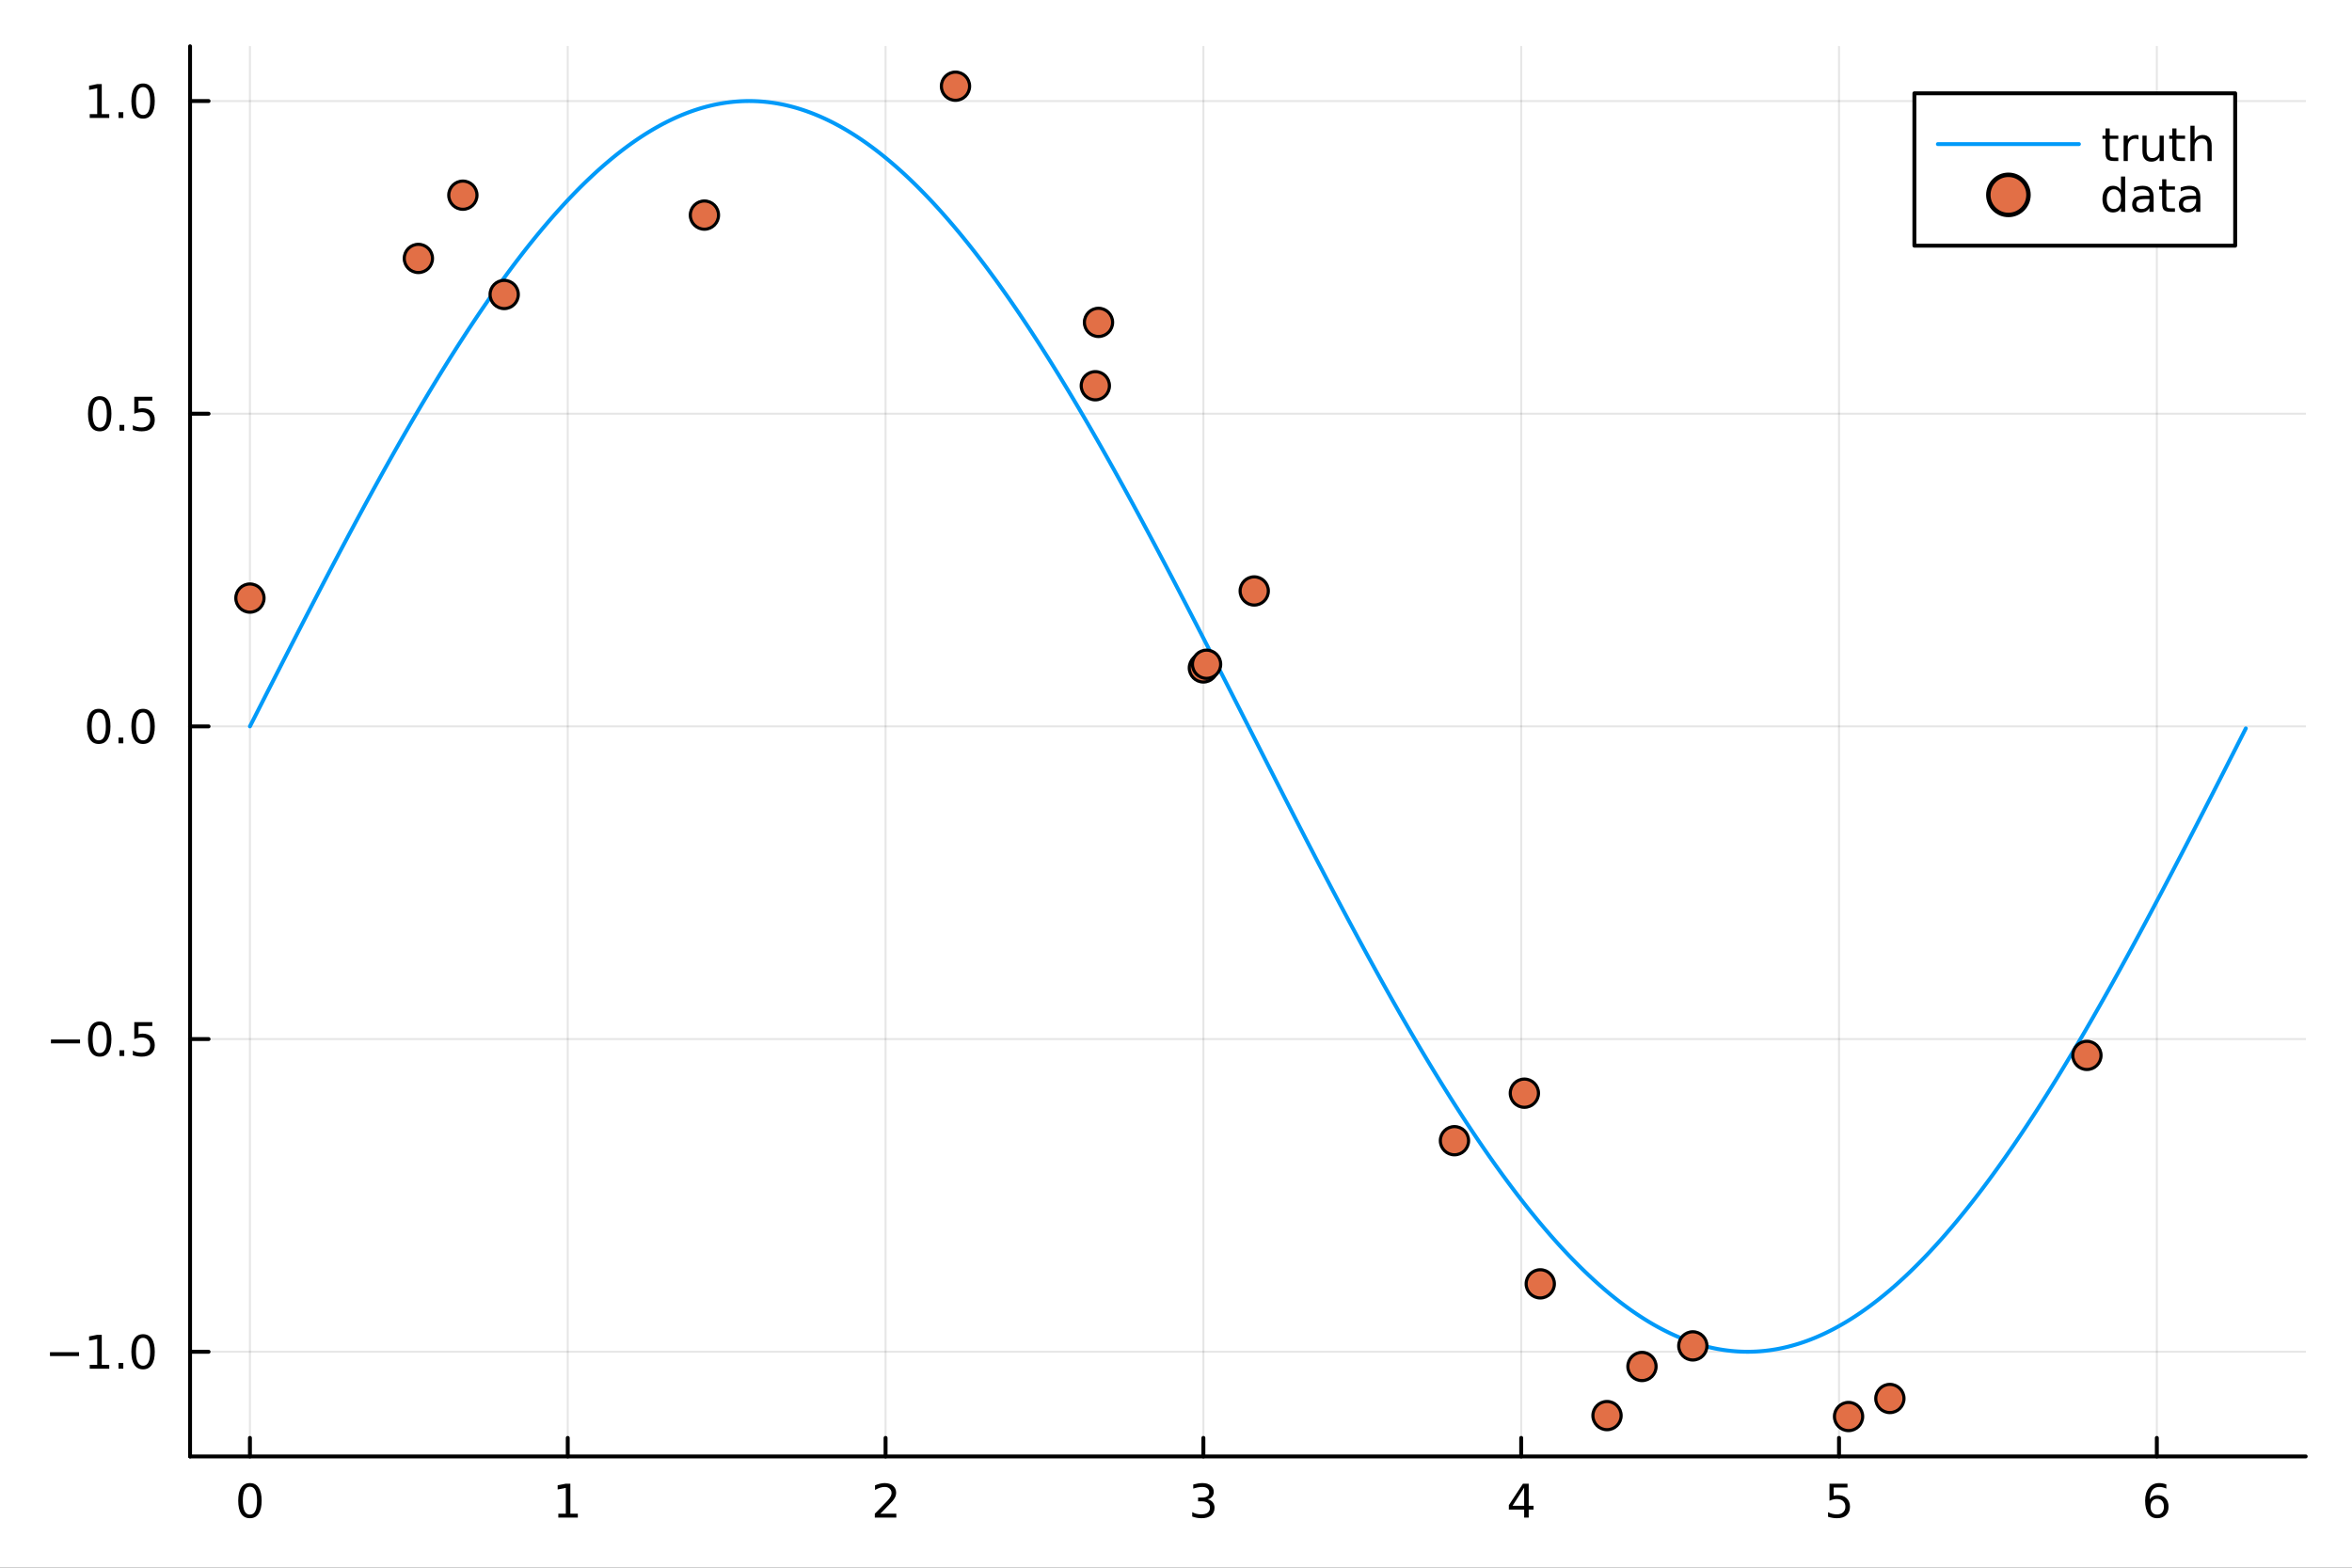 <?xml version="1.0" encoding="utf-8"?>
<svg xmlns="http://www.w3.org/2000/svg" xmlns:xlink="http://www.w3.org/1999/xlink" width="600" height="400" viewBox="0 0 2400 1600">
<rect x="0" y="0" width="2400" height="1600" fill="#333333" stroke="none"/>
<defs>
  <clipPath id="clip190">
    <rect x="0" y="0" width="2400" height="1600"/>
  </clipPath>
</defs>
<path clip-path="url(#clip190)" d="M0 1600 L2400 1600 L2400 0 L0 0  Z" fill="#ffffff" fill-rule="evenodd" fill-opacity="1"/>
<defs>
  <clipPath id="clip191">
    <rect x="480" y="0" width="1681" height="1600"/>
  </clipPath>
</defs>
<path clip-path="url(#clip190)" d="M193.936 1486.45 L2352.76 1486.45 L2352.76 47.244 L193.936 47.244  Z" fill="#ffffff" fill-rule="evenodd" fill-opacity="1"/>
<defs>
  <clipPath id="clip192">
    <rect x="193" y="47" width="2160" height="1440"/>
  </clipPath>
</defs>
<polyline clip-path="url(#clip192)" style="stroke:#000000; stroke-linecap:round; stroke-linejoin:round; stroke-width:2; stroke-opacity:0.1; fill:none" points="255.035,1486.45 255.035,47.244 "/>
<polyline clip-path="url(#clip192)" style="stroke:#000000; stroke-linecap:round; stroke-linejoin:round; stroke-width:2; stroke-opacity:0.1; fill:none" points="579.338,1486.45 579.338,47.244 "/>
<polyline clip-path="url(#clip192)" style="stroke:#000000; stroke-linecap:round; stroke-linejoin:round; stroke-width:2; stroke-opacity:0.1; fill:none" points="903.641,1486.45 903.641,47.244 "/>
<polyline clip-path="url(#clip192)" style="stroke:#000000; stroke-linecap:round; stroke-linejoin:round; stroke-width:2; stroke-opacity:0.1; fill:none" points="1227.94,1486.45 1227.94,47.244 "/>
<polyline clip-path="url(#clip192)" style="stroke:#000000; stroke-linecap:round; stroke-linejoin:round; stroke-width:2; stroke-opacity:0.1; fill:none" points="1552.25,1486.45 1552.25,47.244 "/>
<polyline clip-path="url(#clip192)" style="stroke:#000000; stroke-linecap:round; stroke-linejoin:round; stroke-width:2; stroke-opacity:0.1; fill:none" points="1876.55,1486.45 1876.55,47.244 "/>
<polyline clip-path="url(#clip192)" style="stroke:#000000; stroke-linecap:round; stroke-linejoin:round; stroke-width:2; stroke-opacity:0.1; fill:none" points="2200.85,1486.45 2200.85,47.244 "/>
<polyline clip-path="url(#clip192)" style="stroke:#000000; stroke-linecap:round; stroke-linejoin:round; stroke-width:2; stroke-opacity:0.1; fill:none" points="193.936,1379.62 2352.76,1379.62 "/>
<polyline clip-path="url(#clip192)" style="stroke:#000000; stroke-linecap:round; stroke-linejoin:round; stroke-width:2; stroke-opacity:0.1; fill:none" points="193.936,1060.49 2352.76,1060.49 "/>
<polyline clip-path="url(#clip192)" style="stroke:#000000; stroke-linecap:round; stroke-linejoin:round; stroke-width:2; stroke-opacity:0.1; fill:none" points="193.936,741.364 2352.76,741.364 "/>
<polyline clip-path="url(#clip192)" style="stroke:#000000; stroke-linecap:round; stroke-linejoin:round; stroke-width:2; stroke-opacity:0.1; fill:none" points="193.936,422.238 2352.76,422.238 "/>
<polyline clip-path="url(#clip192)" style="stroke:#000000; stroke-linecap:round; stroke-linejoin:round; stroke-width:2; stroke-opacity:0.1; fill:none" points="193.936,103.112 2352.76,103.112 "/>
<polyline clip-path="url(#clip190)" style="stroke:#000000; stroke-linecap:round; stroke-linejoin:round; stroke-width:4; stroke-opacity:1; fill:none" points="193.936,1486.45 2352.76,1486.45 "/>
<polyline clip-path="url(#clip190)" style="stroke:#000000; stroke-linecap:round; stroke-linejoin:round; stroke-width:4; stroke-opacity:1; fill:none" points="255.035,1486.45 255.035,1467.55 "/>
<polyline clip-path="url(#clip190)" style="stroke:#000000; stroke-linecap:round; stroke-linejoin:round; stroke-width:4; stroke-opacity:1; fill:none" points="579.338,1486.45 579.338,1467.55 "/>
<polyline clip-path="url(#clip190)" style="stroke:#000000; stroke-linecap:round; stroke-linejoin:round; stroke-width:4; stroke-opacity:1; fill:none" points="903.641,1486.45 903.641,1467.55 "/>
<polyline clip-path="url(#clip190)" style="stroke:#000000; stroke-linecap:round; stroke-linejoin:round; stroke-width:4; stroke-opacity:1; fill:none" points="1227.94,1486.45 1227.94,1467.55 "/>
<polyline clip-path="url(#clip190)" style="stroke:#000000; stroke-linecap:round; stroke-linejoin:round; stroke-width:4; stroke-opacity:1; fill:none" points="1552.25,1486.45 1552.25,1467.55 "/>
<polyline clip-path="url(#clip190)" style="stroke:#000000; stroke-linecap:round; stroke-linejoin:round; stroke-width:4; stroke-opacity:1; fill:none" points="1876.55,1486.45 1876.55,1467.55 "/>
<polyline clip-path="url(#clip190)" style="stroke:#000000; stroke-linecap:round; stroke-linejoin:round; stroke-width:4; stroke-opacity:1; fill:none" points="2200.85,1486.45 2200.85,1467.55 "/>
<path clip-path="url(#clip190)" d="M255.035 1517.37 Q251.424 1517.37 249.595 1520.93 Q247.789 1524.47 247.789 1531.6 Q247.789 1538.71 249.595 1542.27 Q251.424 1545.82 255.035 1545.82 Q258.669 1545.82 260.474 1542.27 Q262.303 1538.71 262.303 1531.6 Q262.303 1524.47 260.474 1520.93 Q258.669 1517.37 255.035 1517.37 M255.035 1513.66 Q260.845 1513.66 263.9 1518.27 Q266.979 1522.85 266.979 1531.6 Q266.979 1540.33 263.9 1544.94 Q260.845 1549.52 255.035 1549.52 Q249.225 1549.52 246.146 1544.94 Q243.09 1540.33 243.09 1531.6 Q243.09 1522.85 246.146 1518.27 Q249.225 1513.66 255.035 1513.66 Z" fill="#000000" fill-rule="nonzero" fill-opacity="1" /><path clip-path="url(#clip190)" d="M569.72 1544.91 L577.358 1544.91 L577.358 1518.55 L569.048 1520.21 L569.048 1515.95 L577.312 1514.29 L581.988 1514.29 L581.988 1544.91 L589.627 1544.91 L589.627 1548.85 L569.72 1548.85 L569.72 1544.91 Z" fill="#000000" fill-rule="nonzero" fill-opacity="1" /><path clip-path="url(#clip190)" d="M898.293 1544.91 L914.613 1544.91 L914.613 1548.85 L892.668 1548.85 L892.668 1544.91 Q895.33 1542.16 899.914 1537.53 Q904.52 1532.88 905.701 1531.53 Q907.946 1529.01 908.826 1527.27 Q909.729 1525.51 909.729 1523.82 Q909.729 1521.07 907.784 1519.33 Q905.863 1517.6 902.761 1517.6 Q900.562 1517.6 898.108 1518.36 Q895.678 1519.13 892.9 1520.68 L892.9 1515.95 Q895.724 1514.82 898.178 1514.24 Q900.631 1513.66 902.668 1513.66 Q908.039 1513.66 911.233 1516.35 Q914.428 1519.03 914.428 1523.52 Q914.428 1525.65 913.617 1527.57 Q912.83 1529.47 910.724 1532.07 Q910.145 1532.74 907.043 1535.95 Q903.942 1539.15 898.293 1544.91 Z" fill="#000000" fill-rule="nonzero" fill-opacity="1" /><path clip-path="url(#clip190)" d="M1232.19 1530.21 Q1235.55 1530.93 1237.42 1533.2 Q1239.32 1535.47 1239.32 1538.8 Q1239.32 1543.92 1235.8 1546.72 Q1232.28 1549.52 1225.8 1549.52 Q1223.63 1549.52 1221.31 1549.08 Q1219.02 1548.66 1216.57 1547.81 L1216.57 1543.29 Q1218.51 1544.43 1220.83 1545.01 Q1223.14 1545.58 1225.66 1545.58 Q1230.06 1545.58 1232.35 1543.85 Q1234.67 1542.11 1234.67 1538.8 Q1234.67 1535.75 1232.52 1534.03 Q1230.39 1532.3 1226.57 1532.3 L1222.54 1532.3 L1222.54 1528.45 L1226.75 1528.45 Q1230.2 1528.45 1232.03 1527.09 Q1233.86 1525.7 1233.86 1523.11 Q1233.86 1520.45 1231.96 1519.03 Q1230.08 1517.6 1226.57 1517.6 Q1224.64 1517.6 1222.45 1518.01 Q1220.25 1518.43 1217.61 1519.31 L1217.61 1515.14 Q1220.27 1514.4 1222.58 1514.03 Q1224.92 1513.66 1226.98 1513.66 Q1232.31 1513.66 1235.41 1516.09 Q1238.51 1518.5 1238.51 1522.62 Q1238.51 1525.49 1236.87 1527.48 Q1235.22 1529.45 1232.19 1530.21 Z" fill="#000000" fill-rule="nonzero" fill-opacity="1" /><path clip-path="url(#clip190)" d="M1555.26 1518.36 L1543.45 1536.81 L1555.26 1536.81 L1555.26 1518.36 M1554.03 1514.29 L1559.91 1514.29 L1559.91 1536.81 L1564.84 1536.81 L1564.84 1540.7 L1559.91 1540.7 L1559.91 1548.85 L1555.26 1548.85 L1555.26 1540.7 L1539.65 1540.7 L1539.65 1536.19 L1554.03 1514.29 Z" fill="#000000" fill-rule="nonzero" fill-opacity="1" /><path clip-path="url(#clip190)" d="M1866.83 1514.29 L1885.18 1514.29 L1885.18 1518.22 L1871.11 1518.22 L1871.11 1526.7 Q1872.13 1526.35 1873.15 1526.19 Q1874.17 1526 1875.18 1526 Q1880.97 1526 1884.35 1529.17 Q1887.73 1532.34 1887.73 1537.76 Q1887.73 1543.34 1884.26 1546.44 Q1880.79 1549.52 1874.47 1549.52 Q1872.29 1549.52 1870.02 1549.15 Q1867.78 1548.78 1865.37 1548.04 L1865.37 1543.34 Q1867.45 1544.47 1869.67 1545.03 Q1871.9 1545.58 1874.37 1545.58 Q1878.38 1545.58 1880.72 1543.48 Q1883.05 1541.37 1883.05 1537.76 Q1883.05 1534.15 1880.72 1532.04 Q1878.38 1529.94 1874.37 1529.94 Q1872.5 1529.94 1870.62 1530.35 Q1868.77 1530.77 1866.83 1531.65 L1866.83 1514.29 Z" fill="#000000" fill-rule="nonzero" fill-opacity="1" /><path clip-path="url(#clip190)" d="M2201.26 1529.7 Q2198.11 1529.7 2196.26 1531.86 Q2194.43 1534.01 2194.43 1537.76 Q2194.43 1541.49 2196.26 1543.66 Q2198.11 1545.82 2201.26 1545.82 Q2204.41 1545.82 2206.23 1543.66 Q2208.09 1541.49 2208.09 1537.76 Q2208.09 1534.01 2206.23 1531.86 Q2204.41 1529.7 2201.26 1529.7 M2210.54 1515.05 L2210.54 1519.31 Q2208.78 1518.48 2206.98 1518.04 Q2205.19 1517.6 2203.43 1517.6 Q2198.8 1517.6 2196.35 1520.72 Q2193.92 1523.85 2193.57 1530.17 Q2194.94 1528.15 2197 1527.09 Q2199.06 1526 2201.54 1526 Q2206.74 1526 2209.75 1529.17 Q2212.79 1532.32 2212.79 1537.76 Q2212.79 1543.08 2209.64 1546.3 Q2206.49 1549.52 2201.26 1549.52 Q2195.26 1549.52 2192.09 1544.94 Q2188.92 1540.33 2188.92 1531.6 Q2188.92 1523.41 2192.81 1518.55 Q2196.7 1513.66 2203.25 1513.66 Q2205.01 1513.66 2206.79 1514.01 Q2208.6 1514.36 2210.54 1515.05 Z" fill="#000000" fill-rule="nonzero" fill-opacity="1" /><polyline clip-path="url(#clip190)" style="stroke:#000000; stroke-linecap:round; stroke-linejoin:round; stroke-width:4; stroke-opacity:1; fill:none" points="193.936,1486.45 193.936,47.244 "/>
<polyline clip-path="url(#clip190)" style="stroke:#000000; stroke-linecap:round; stroke-linejoin:round; stroke-width:4; stroke-opacity:1; fill:none" points="193.936,1379.62 212.834,1379.62 "/>
<polyline clip-path="url(#clip190)" style="stroke:#000000; stroke-linecap:round; stroke-linejoin:round; stroke-width:4; stroke-opacity:1; fill:none" points="193.936,1060.49 212.834,1060.49 "/>
<polyline clip-path="url(#clip190)" style="stroke:#000000; stroke-linecap:round; stroke-linejoin:round; stroke-width:4; stroke-opacity:1; fill:none" points="193.936,741.364 212.834,741.364 "/>
<polyline clip-path="url(#clip190)" style="stroke:#000000; stroke-linecap:round; stroke-linejoin:round; stroke-width:4; stroke-opacity:1; fill:none" points="193.936,422.238 212.834,422.238 "/>
<polyline clip-path="url(#clip190)" style="stroke:#000000; stroke-linecap:round; stroke-linejoin:round; stroke-width:4; stroke-opacity:1; fill:none" points="193.936,103.112 212.834,103.112 "/>
<path clip-path="url(#clip190)" d="M50.992 1380.07 L80.668 1380.07 L80.668 1384 L50.992 1384 L50.992 1380.07 Z" fill="#000000" fill-rule="nonzero" fill-opacity="1" /><path clip-path="url(#clip190)" d="M91.571 1392.96 L99.21 1392.96 L99.21 1366.59 L90.899 1368.26 L90.899 1364 L99.163 1362.34 L103.839 1362.34 L103.839 1392.96 L111.478 1392.96 L111.478 1396.9 L91.571 1396.9 L91.571 1392.96 Z" fill="#000000" fill-rule="nonzero" fill-opacity="1" /><path clip-path="url(#clip190)" d="M120.922 1391.02 L125.807 1391.02 L125.807 1396.9 L120.922 1396.9 L120.922 1391.02 Z" fill="#000000" fill-rule="nonzero" fill-opacity="1" /><path clip-path="url(#clip190)" d="M145.992 1365.41 Q142.381 1365.41 140.552 1368.98 Q138.746 1372.52 138.746 1379.65 Q138.746 1386.76 140.552 1390.32 Q142.381 1393.86 145.992 1393.86 Q149.626 1393.86 151.431 1390.32 Q153.26 1386.76 153.26 1379.65 Q153.26 1372.52 151.431 1368.98 Q149.626 1365.41 145.992 1365.41 M145.992 1361.71 Q151.802 1361.71 154.857 1366.32 Q157.936 1370.9 157.936 1379.65 Q157.936 1388.38 154.857 1392.98 Q151.802 1397.57 145.992 1397.57 Q140.181 1397.57 137.103 1392.98 Q134.047 1388.38 134.047 1379.65 Q134.047 1370.9 137.103 1366.32 Q140.181 1361.71 145.992 1361.71 Z" fill="#000000" fill-rule="nonzero" fill-opacity="1" /><path clip-path="url(#clip190)" d="M51.987 1060.94 L81.663 1060.94 L81.663 1064.88 L51.987 1064.88 L51.987 1060.94 Z" fill="#000000" fill-rule="nonzero" fill-opacity="1" /><path clip-path="url(#clip190)" d="M101.756 1046.29 Q98.145 1046.29 96.316 1049.85 Q94.51 1053.39 94.51 1060.52 Q94.51 1067.63 96.316 1071.2 Q98.145 1074.74 101.756 1074.74 Q105.39 1074.74 107.196 1071.2 Q109.024 1067.63 109.024 1060.52 Q109.024 1053.39 107.196 1049.85 Q105.39 1046.29 101.756 1046.29 M101.756 1042.58 Q107.566 1042.58 110.621 1047.19 Q113.7 1051.77 113.7 1060.52 Q113.7 1069.25 110.621 1073.86 Q107.566 1078.44 101.756 1078.44 Q95.946 1078.44 92.867 1073.86 Q89.811 1069.25 89.811 1060.52 Q89.811 1051.77 92.867 1047.19 Q95.946 1042.58 101.756 1042.58 Z" fill="#000000" fill-rule="nonzero" fill-opacity="1" /><path clip-path="url(#clip190)" d="M121.918 1071.89 L126.802 1071.89 L126.802 1077.77 L121.918 1077.77 L121.918 1071.89 Z" fill="#000000" fill-rule="nonzero" fill-opacity="1" /><path clip-path="url(#clip190)" d="M137.033 1043.21 L155.39 1043.21 L155.39 1047.14 L141.316 1047.14 L141.316 1055.62 Q142.334 1055.27 143.353 1055.11 Q144.371 1054.92 145.39 1054.92 Q151.177 1054.92 154.556 1058.09 Q157.936 1061.26 157.936 1066.68 Q157.936 1072.26 154.464 1075.36 Q150.992 1078.44 144.672 1078.44 Q142.496 1078.44 140.228 1078.07 Q137.982 1077.7 135.575 1076.96 L135.575 1072.26 Q137.658 1073.39 139.881 1073.95 Q142.103 1074.51 144.58 1074.51 Q148.584 1074.51 150.922 1072.4 Q153.26 1070.29 153.26 1066.68 Q153.26 1063.07 150.922 1060.96 Q148.584 1058.86 144.58 1058.86 Q142.705 1058.86 140.83 1059.27 Q138.978 1059.69 137.033 1060.57 L137.033 1043.21 Z" fill="#000000" fill-rule="nonzero" fill-opacity="1" /><path clip-path="url(#clip190)" d="M100.76 727.162 Q97.149 727.162 95.321 730.727 Q93.515 734.269 93.515 741.398 Q93.515 748.505 95.321 752.07 Q97.149 755.611 100.76 755.611 Q104.395 755.611 106.2 752.07 Q108.029 748.505 108.029 741.398 Q108.029 734.269 106.2 730.727 Q104.395 727.162 100.76 727.162 M100.76 723.459 Q106.571 723.459 109.626 728.065 Q112.705 732.648 112.705 741.398 Q112.705 750.125 109.626 754.732 Q106.571 759.315 100.76 759.315 Q94.95 759.315 91.871 754.732 Q88.816 750.125 88.816 741.398 Q88.816 732.648 91.871 728.065 Q94.95 723.459 100.76 723.459 Z" fill="#000000" fill-rule="nonzero" fill-opacity="1" /><path clip-path="url(#clip190)" d="M120.922 752.764 L125.807 752.764 L125.807 758.644 L120.922 758.644 L120.922 752.764 Z" fill="#000000" fill-rule="nonzero" fill-opacity="1" /><path clip-path="url(#clip190)" d="M145.992 727.162 Q142.381 727.162 140.552 730.727 Q138.746 734.269 138.746 741.398 Q138.746 748.505 140.552 752.07 Q142.381 755.611 145.992 755.611 Q149.626 755.611 151.431 752.07 Q153.26 748.505 153.26 741.398 Q153.26 734.269 151.431 730.727 Q149.626 727.162 145.992 727.162 M145.992 723.459 Q151.802 723.459 154.857 728.065 Q157.936 732.648 157.936 741.398 Q157.936 750.125 154.857 754.732 Q151.802 759.315 145.992 759.315 Q140.181 759.315 137.103 754.732 Q134.047 750.125 134.047 741.398 Q134.047 732.648 137.103 728.065 Q140.181 723.459 145.992 723.459 Z" fill="#000000" fill-rule="nonzero" fill-opacity="1" /><path clip-path="url(#clip190)" d="M101.756 408.036 Q98.145 408.036 96.316 411.601 Q94.51 415.143 94.51 422.272 Q94.51 429.379 96.316 432.944 Q98.145 436.485 101.756 436.485 Q105.39 436.485 107.196 432.944 Q109.024 429.379 109.024 422.272 Q109.024 415.143 107.196 411.601 Q105.39 408.036 101.756 408.036 M101.756 404.333 Q107.566 404.333 110.621 408.939 Q113.7 413.523 113.7 422.272 Q113.7 430.999 110.621 435.606 Q107.566 440.189 101.756 440.189 Q95.946 440.189 92.867 435.606 Q89.811 430.999 89.811 422.272 Q89.811 413.523 92.867 408.939 Q95.946 404.333 101.756 404.333 Z" fill="#000000" fill-rule="nonzero" fill-opacity="1" /><path clip-path="url(#clip190)" d="M121.918 433.638 L126.802 433.638 L126.802 439.518 L121.918 439.518 L121.918 433.638 Z" fill="#000000" fill-rule="nonzero" fill-opacity="1" /><path clip-path="url(#clip190)" d="M137.033 404.958 L155.39 404.958 L155.39 408.893 L141.316 408.893 L141.316 417.365 Q142.334 417.018 143.353 416.856 Q144.371 416.671 145.39 416.671 Q151.177 416.671 154.556 419.842 Q157.936 423.013 157.936 428.43 Q157.936 434.009 154.464 437.11 Q150.992 440.189 144.672 440.189 Q142.496 440.189 140.228 439.819 Q137.982 439.448 135.575 438.708 L135.575 434.009 Q137.658 435.143 139.881 435.698 Q142.103 436.254 144.58 436.254 Q148.584 436.254 150.922 434.147 Q153.26 432.041 153.26 428.43 Q153.26 424.819 150.922 422.712 Q148.584 420.606 144.58 420.606 Q142.705 420.606 140.83 421.022 Q138.978 421.439 137.033 422.319 L137.033 404.958 Z" fill="#000000" fill-rule="nonzero" fill-opacity="1" /><path clip-path="url(#clip190)" d="M91.571 116.457 L99.21 116.457 L99.21 90.091 L90.899 91.758 L90.899 87.499 L99.163 85.832 L103.839 85.832 L103.839 116.457 L111.478 116.457 L111.478 120.392 L91.571 120.392 L91.571 116.457 Z" fill="#000000" fill-rule="nonzero" fill-opacity="1" /><path clip-path="url(#clip190)" d="M120.922 114.512 L125.807 114.512 L125.807 120.392 L120.922 120.392 L120.922 114.512 Z" fill="#000000" fill-rule="nonzero" fill-opacity="1" /><path clip-path="url(#clip190)" d="M145.992 88.911 Q142.381 88.911 140.552 92.475 Q138.746 96.017 138.746 103.147 Q138.746 110.253 140.552 113.818 Q142.381 117.36 145.992 117.36 Q149.626 117.36 151.431 113.818 Q153.26 110.253 153.26 103.147 Q153.26 96.017 151.431 92.475 Q149.626 88.911 145.992 88.911 M145.992 85.207 Q151.802 85.207 154.857 89.813 Q157.936 94.397 157.936 103.147 Q157.936 111.873 154.857 116.48 Q151.802 121.063 145.992 121.063 Q140.181 121.063 137.103 116.48 Q134.047 111.873 134.047 103.147 Q134.047 94.397 137.103 89.813 Q140.181 85.207 145.992 85.207 Z" fill="#000000" fill-rule="nonzero" fill-opacity="1" /><polyline clip-path="url(#clip192)" style="stroke:#009af9; stroke-linecap:round; stroke-linejoin:round; stroke-width:4; stroke-opacity:1; fill:none" points="255.035,741.364 258.278,734.981 261.521,728.599 264.764,722.219 268.007,715.84 271.25,709.464 274.493,703.091 277.736,696.722 280.979,690.358 284.222,683.998 287.465,677.645 290.708,671.297 293.951,664.957 297.194,658.624 300.437,652.3 303.68,645.984 306.923,639.678 310.166,633.383 313.409,627.098 316.652,620.824 319.895,614.563 323.138,608.314 326.381,602.078 329.624,595.857 332.867,589.649 336.11,583.458 339.353,577.281 342.596,571.122 345.84,564.979 349.083,558.854 352.326,552.747 355.569,546.659 358.812,540.591 362.055,534.543 365.298,528.515 368.541,522.508 371.784,516.524 375.027,510.562 378.27,504.623 381.513,498.708 384.756,492.817 387.999,486.951 391.242,481.11 394.485,475.295 397.728,469.507 400.971,463.746 404.214,458.013 407.457,452.308 410.7,446.632 413.943,440.986 417.186,435.369 420.429,429.784 423.672,424.229 426.915,418.706 430.158,413.215 433.401,407.758 436.644,402.333 439.887,396.943 443.13,391.586 446.373,386.265 449.616,380.98 452.859,375.73 456.103,370.517 459.346,365.341 462.589,360.203 465.832,355.102 469.075,350.041 472.318,345.018 475.561,340.035 478.804,335.093 482.047,330.191 485.29,325.33 488.533,320.51 491.776,315.733 495.019,310.998 498.262,306.307 501.505,301.658 504.748,297.054 507.991,292.494 511.234,287.979 514.477,283.51 517.72,279.086 520.963,274.709 524.206,270.378 527.449,266.094 530.692,261.858 533.935,257.669 537.178,253.529 540.421,249.438 543.664,245.396 546.907,241.404 550.15,237.462 553.393,233.57 556.636,229.728 559.879,225.938 563.122,222.2 566.366,218.513 569.609,214.879 572.852,211.297 576.095,207.769 579.338,204.293 582.581,200.872 585.824,197.504 589.067,194.191 592.31,190.933 595.553,187.729 598.796,184.581 602.039,181.489 605.282,178.453 608.525,175.473 611.768,172.549 615.011,169.682 618.254,166.873 621.497,164.121 624.74,161.427 627.983,158.791 631.226,156.213 634.469,153.693 637.712,151.232 640.955,148.831 644.198,146.488 647.441,144.205 650.684,141.982 653.927,139.819 657.17,137.715 660.413,135.673 663.656,133.69 666.899,131.769 670.142,129.908 673.385,128.109 676.629,126.371 679.872,124.694 683.115,123.08 686.358,121.527 689.601,120.036 692.844,118.607 696.087,117.24 699.33,115.936 702.573,114.694 705.816,113.515 709.059,112.399 712.302,111.345 715.545,110.355 718.788,109.428 722.031,108.564 725.274,107.763 728.517,107.025 731.76,106.352 735.003,105.741 738.246,105.194 741.489,104.711 744.732,104.291 747.975,103.935 751.218,103.643 754.461,103.415 757.704,103.25 760.947,103.149 764.19,103.112 767.433,103.139 770.676,103.23 773.919,103.384 777.162,103.602 780.405,103.884 783.648,104.23 786.892,104.64 790.135,105.113 793.378,105.65 796.621,106.25 799.864,106.914 803.107,107.641 806.35,108.432 809.593,109.286 812.836,110.203 816.079,111.183 819.322,112.227 822.565,113.333 825.808,114.502 829.051,115.734 832.294,117.028 835.537,118.385 838.78,119.804 842.023,121.285 845.266,122.828 848.509,124.433 851.752,126.1 854.995,127.828 858.238,129.618 861.481,131.469 864.724,133.38 867.967,135.353 871.21,137.386 874.453,139.48 877.696,141.633 880.939,143.847 884.182,146.121 887.425,148.454 890.668,150.846 893.911,153.297 897.155,155.807 900.398,158.376 903.641,161.003 906.884,163.688 910.127,166.431 913.37,169.231 916.613,172.089 919.856,175.003 923.099,177.974 926.342,181.002 929.585,184.085 932.828,187.224 936.071,190.419 939.314,193.668 942.557,196.973 945.8,200.332 949.043,203.745 952.286,207.212 955.529,210.732 958.772,214.305 962.015,217.931 965.258,221.609 968.501,225.339 971.744,229.121 974.987,232.954 978.23,236.838 981.473,240.773 984.716,244.757 987.959,248.791 991.202,252.875 994.445,257.007 997.688,261.187 1000.93,265.416 1004.17,269.692 1007.42,274.016 1010.66,278.386 1013.9,282.802 1017.15,287.265 1020.39,291.772 1023.63,296.325 1026.88,300.922 1030.12,305.563 1033.36,310.248 1036.6,314.976 1039.85,319.747 1043.09,324.559 1046.33,329.414 1049.58,334.309 1052.82,339.246 1056.06,344.222 1059.31,349.238 1062.55,354.294 1065.79,359.388 1069.04,364.52 1072.28,369.69 1075.52,374.897 1078.76,380.141 1082.01,385.421 1085.25,390.737 1088.49,396.087 1091.74,401.472 1094.98,406.891 1098.22,412.344 1101.47,417.829 1104.71,423.347 1107.95,428.897 1111.19,434.478 1114.44,440.089 1117.68,445.731 1120.92,451.402 1124.17,457.102 1127.41,462.831 1130.65,468.588 1133.9,474.371 1137.14,480.182 1140.38,486.019 1143.62,491.881 1146.87,497.768 1150.11,503.679 1153.35,509.615 1156.6,515.573 1159.84,521.554 1163.08,527.557 1166.33,533.581 1169.57,539.626 1172.81,545.692 1176.06,551.776 1179.3,557.88 1182.54,564.002 1185.78,570.142 1189.03,576.299 1192.27,582.473 1195.51,588.662 1198.76,594.867 1202,601.086 1205.24,607.32 1208.49,613.566 1211.73,619.826 1214.97,626.098 1218.21,632.381 1221.46,638.675 1224.7,644.979 1227.94,651.293 1231.19,657.617 1234.43,663.948 1237.67,670.287 1240.92,676.633 1244.16,682.986 1247.4,689.345 1250.64,695.708 1253.89,702.077 1257.13,708.449 1260.37,714.825 1263.62,721.203 1266.86,727.583 1270.1,733.965 1273.35,740.347 1276.59,746.73 1279.83,753.111 1283.08,759.492 1286.32,765.871 1289.56,772.248 1292.8,778.621 1296.05,784.991 1299.29,791.356 1302.53,797.716 1305.78,804.071 1309.02,810.419 1312.26,816.761 1315.51,823.095 1318.75,829.421 1321.99,835.737 1325.23,842.045 1328.48,848.342 1331.72,854.629 1334.96,860.905 1338.21,867.168 1341.45,873.419 1344.69,879.657 1347.94,885.881 1351.18,892.09 1354.42,898.284 1357.66,904.463 1360.91,910.625 1364.15,916.771 1367.39,922.899 1370.64,929.008 1373.88,935.099 1377.12,941.171 1380.37,947.223 1383.61,953.254 1386.85,959.263 1390.1,965.252 1393.34,971.217 1396.58,977.16 1399.82,983.079 1403.07,988.974 1406.31,994.844 1409.55,1000.69 1412.8,1006.51 1416.04,1012.3 1419.28,1018.07 1422.53,1023.8 1425.77,1029.51 1429.01,1035.19 1432.25,1040.84 1435.5,1046.47 1438.74,1052.06 1441.98,1057.62 1445.23,1063.14 1448.47,1068.64 1451.71,1074.1 1454.96,1079.53 1458.2,1084.93 1461.44,1090.29 1464.68,1095.62 1467.93,1100.91 1471.17,1106.16 1474.41,1111.38 1477.66,1116.56 1480.9,1121.71 1484.14,1126.82 1487.39,1131.88 1490.63,1136.91 1493.87,1141.9 1497.11,1146.85 1500.36,1151.76 1503.6,1156.63 1506.84,1161.45 1510.09,1166.24 1513.33,1170.98 1516.57,1175.68 1519.82,1180.33 1523.06,1184.94 1526.3,1189.51 1529.55,1194.03 1532.79,1198.51 1536.03,1202.94 1539.27,1207.32 1542.52,1211.66 1545.76,1215.95 1549,1220.2 1552.25,1224.39 1555.49,1228.54 1558.73,1232.64 1561.98,1236.69 1565.22,1240.69 1568.46,1244.64 1571.7,1248.54 1574.95,1252.39 1578.19,1256.19 1581.43,1259.94 1584.68,1263.63 1587.92,1267.27 1591.16,1270.86 1594.41,1274.4 1597.65,1277.88 1600.89,1281.31 1604.13,1284.69 1607.38,1288.01 1610.62,1291.28 1613.86,1294.49 1617.11,1297.65 1620.35,1300.75 1623.59,1303.79 1626.84,1306.78 1630.08,1309.72 1633.32,1312.59 1636.57,1315.41 1639.81,1318.17 1643.05,1320.88 1646.29,1323.52 1649.54,1326.11 1652.78,1328.64 1656.02,1331.11 1659.27,1333.52 1662.51,1335.87 1665.75,1338.16 1669,1340.4 1672.24,1342.57 1675.48,1344.68 1678.72,1346.73 1681.97,1348.73 1685.21,1350.66 1688.45,1352.53 1691.7,1354.34 1694.94,1356.08 1698.18,1357.77 1701.43,1359.39 1704.67,1360.96 1707.91,1362.46 1711.15,1363.9 1714.4,1365.27 1717.64,1366.59 1720.88,1367.84 1724.13,1369.03 1727.37,1370.15 1730.61,1371.22 1733.86,1372.22 1737.1,1373.16 1740.34,1374.03 1743.59,1374.84 1746.83,1375.59 1750.07,1376.27 1753.31,1376.89 1756.56,1377.45 1759.8,1377.94 1763.04,1378.37 1766.29,1378.74 1769.53,1379.04 1772.77,1379.28 1776.02,1379.46 1779.26,1379.57 1782.5,1379.61 1785.74,1379.6 1788.99,1379.52 1792.23,1379.37 1795.47,1379.16 1798.72,1378.89 1801.96,1378.56 1805.2,1378.16 1808.45,1377.69 1811.69,1377.17 1814.93,1376.58 1818.17,1375.92 1821.42,1375.21 1824.66,1374.43 1827.9,1373.58 1831.15,1372.67 1834.39,1371.7 1837.63,1370.67 1840.88,1369.57 1844.12,1368.42 1847.36,1367.19 1850.61,1365.91 1853.85,1364.56 1857.09,1363.15 1860.33,1361.68 1863.58,1360.15 1866.82,1358.55 1870.06,1356.9 1873.31,1355.18 1876.55,1353.4 1879.79,1351.56 1883.04,1349.66 1886.28,1347.69 1889.52,1345.67 1892.76,1343.59 1896.01,1341.44 1899.25,1339.24 1902.49,1336.97 1905.74,1334.65 1908.98,1332.27 1912.22,1329.82 1915.47,1327.32 1918.71,1324.76 1921.95,1322.15 1925.19,1319.47 1928.44,1316.74 1931.68,1313.95 1934.92,1311.1 1938.17,1308.19 1941.41,1305.23 1944.65,1302.21 1947.9,1299.14 1951.14,1296.01 1954.38,1292.82 1957.63,1289.58 1960.87,1286.28 1964.11,1282.93 1967.35,1279.53 1970.6,1276.07 1973.84,1272.56 1977.08,1268.99 1980.33,1265.38 1983.57,1261.71 1986.81,1257.99 1990.06,1254.21 1993.3,1250.39 1996.54,1246.51 1999.78,1242.58 2003.03,1238.61 2006.27,1234.58 2009.51,1230.51 2012.76,1226.38 2016,1222.21 2019.24,1217.99 2022.49,1213.72 2025.73,1209.4 2028.97,1205.04 2032.21,1200.63 2035.46,1196.18 2038.7,1191.68 2041.94,1187.13 2045.19,1182.54 2048.43,1177.91 2051.67,1173.23 2054.92,1168.51 2058.16,1163.74 2061.4,1158.94 2064.65,1154.09 2067.89,1149.2 2071.13,1144.27 2074.37,1139.3 2077.62,1134.29 2080.86,1129.24 2084.1,1124.15 2087.35,1119.03 2090.59,1113.86 2093.83,1108.66 2097.08,1103.42 2100.32,1098.15 2103.56,1092.84 2106.8,1087.49 2110.05,1082.11 2113.29,1076.7 2116.53,1071.25 2119.78,1065.77 2123.02,1060.26 2126.26,1054.72 2129.51,1049.14 2132.75,1043.53 2135.99,1037.9 2139.23,1032.23 2142.48,1026.53 2145.72,1020.81 2148.96,1015.06 2152.21,1009.28 2155.45,1003.47 2158.69,997.64 2161.94,991.782 2165.18,985.899 2168.42,979.991 2171.67,974.059 2174.91,968.105 2178.15,962.127 2181.39,956.128 2184.64,950.107 2187.88,944.065 2191.12,938.003 2194.37,931.921 2197.61,925.82 2200.85,919.701 2204.1,913.564 2207.34,907.41 2210.58,901.239 2213.82,895.052 2217.07,888.849 2220.31,882.632 2223.55,876.401 2226.8,870.156 2230.04,863.899 2233.28,857.629 2236.53,851.348 2239.77,845.055 2243.01,838.752 2246.25,832.44 2249.5,826.118 2252.74,819.788 2255.98,813.45 2259.23,807.105 2262.47,800.753 2265.71,794.396 2268.96,788.033 2272.2,781.665 2275.44,775.293 2278.69,768.918 2281.93,762.54 2285.17,756.16 2288.41,749.779 2291.66,743.397 "/>
<circle clip-path="url(#clip192)" cx="2129.51" cy="1077.15" r="14.4" fill="#e26f46" fill-rule="evenodd" fill-opacity="1" stroke="#000000" stroke-opacity="1" stroke-width="3.2"/>
<circle clip-path="url(#clip192)" cx="1928.44" cy="1427.31" r="14.4" fill="#e26f46" fill-rule="evenodd" fill-opacity="1" stroke="#000000" stroke-opacity="1" stroke-width="3.2"/>
<circle clip-path="url(#clip192)" cx="1639.81" cy="1444.77" r="14.4" fill="#e26f46" fill-rule="evenodd" fill-opacity="1" stroke="#000000" stroke-opacity="1" stroke-width="3.2"/>
<circle clip-path="url(#clip192)" cx="255.035" cy="610.402" r="14.4" fill="#e26f46" fill-rule="evenodd" fill-opacity="1" stroke="#000000" stroke-opacity="1" stroke-width="3.2"/>
<circle clip-path="url(#clip192)" cx="514.477" cy="300.552" r="14.4" fill="#e26f46" fill-rule="evenodd" fill-opacity="1" stroke="#000000" stroke-opacity="1" stroke-width="3.2"/>
<circle clip-path="url(#clip192)" cx="974.987" cy="87.976" r="14.4" fill="#e26f46" fill-rule="evenodd" fill-opacity="1" stroke="#000000" stroke-opacity="1" stroke-width="3.2"/>
<circle clip-path="url(#clip192)" cx="426.915" cy="263.759" r="14.4" fill="#e26f46" fill-rule="evenodd" fill-opacity="1" stroke="#000000" stroke-opacity="1" stroke-width="3.2"/>
<circle clip-path="url(#clip192)" cx="1555.49" cy="1115.72" r="14.4" fill="#e26f46" fill-rule="evenodd" fill-opacity="1" stroke="#000000" stroke-opacity="1" stroke-width="3.2"/>
<circle clip-path="url(#clip192)" cx="1117.68" cy="393.698" r="14.4" fill="#e26f46" fill-rule="evenodd" fill-opacity="1" stroke="#000000" stroke-opacity="1" stroke-width="3.2"/>
<circle clip-path="url(#clip192)" cx="718.788" cy="219.538" r="14.4" fill="#e26f46" fill-rule="evenodd" fill-opacity="1" stroke="#000000" stroke-opacity="1" stroke-width="3.2"/>
<circle clip-path="url(#clip192)" cx="1227.94" cy="681.696" r="14.4" fill="#e26f46" fill-rule="evenodd" fill-opacity="1" stroke="#000000" stroke-opacity="1" stroke-width="3.2"/>
<circle clip-path="url(#clip192)" cx="1279.83" cy="603.138" r="14.4" fill="#e26f46" fill-rule="evenodd" fill-opacity="1" stroke="#000000" stroke-opacity="1" stroke-width="3.2"/>
<circle clip-path="url(#clip192)" cx="1675.48" cy="1394.66" r="14.4" fill="#e26f46" fill-rule="evenodd" fill-opacity="1" stroke="#000000" stroke-opacity="1" stroke-width="3.2"/>
<circle clip-path="url(#clip192)" cx="1484.14" cy="1164.21" r="14.4" fill="#e26f46" fill-rule="evenodd" fill-opacity="1" stroke="#000000" stroke-opacity="1" stroke-width="3.2"/>
<circle clip-path="url(#clip192)" cx="472.318" cy="199.211" r="14.4" fill="#e26f46" fill-rule="evenodd" fill-opacity="1" stroke="#000000" stroke-opacity="1" stroke-width="3.2"/>
<circle clip-path="url(#clip192)" cx="1120.92" cy="329.028" r="14.4" fill="#e26f46" fill-rule="evenodd" fill-opacity="1" stroke="#000000" stroke-opacity="1" stroke-width="3.2"/>
<circle clip-path="url(#clip192)" cx="1727.37" cy="1373.63" r="14.4" fill="#e26f46" fill-rule="evenodd" fill-opacity="1" stroke="#000000" stroke-opacity="1" stroke-width="3.2"/>
<circle clip-path="url(#clip192)" cx="1571.7" cy="1310.31" r="14.4" fill="#e26f46" fill-rule="evenodd" fill-opacity="1" stroke="#000000" stroke-opacity="1" stroke-width="3.2"/>
<circle clip-path="url(#clip192)" cx="1231.19" cy="677.944" r="14.4" fill="#e26f46" fill-rule="evenodd" fill-opacity="1" stroke="#000000" stroke-opacity="1" stroke-width="3.2"/>
<circle clip-path="url(#clip192)" cx="1886.28" cy="1445.72" r="14.4" fill="#e26f46" fill-rule="evenodd" fill-opacity="1" stroke="#000000" stroke-opacity="1" stroke-width="3.2"/>
<path clip-path="url(#clip190)" d="M1953.46 250.738 L2280.8 250.738 L2280.8 95.218 L1953.46 95.218  Z" fill="#ffffff" fill-rule="evenodd" fill-opacity="1"/>
<polyline clip-path="url(#clip190)" style="stroke:#000000; stroke-linecap:round; stroke-linejoin:round; stroke-width:4; stroke-opacity:1; fill:none" points="1953.46,250.738 2280.8,250.738 2280.8,95.218 1953.46,95.218 1953.46,250.738 "/>
<polyline clip-path="url(#clip190)" style="stroke:#009af9; stroke-linecap:round; stroke-linejoin:round; stroke-width:4; stroke-opacity:1; fill:none" points="1977.44,147.058 2121.36,147.058 "/>
<path clip-path="url(#clip190)" d="M2152.76 131.051 L2152.76 138.412 L2161.53 138.412 L2161.53 141.722 L2152.76 141.722 L2152.76 155.796 Q2152.76 158.967 2153.61 159.87 Q2154.49 160.773 2157.16 160.773 L2161.53 160.773 L2161.53 164.338 L2157.16 164.338 Q2152.23 164.338 2150.35 162.509 Q2148.48 160.657 2148.48 155.796 L2148.48 141.722 L2145.35 141.722 L2145.35 138.412 L2148.48 138.412 L2148.48 131.051 L2152.76 131.051 Z" fill="#000000" fill-rule="nonzero" fill-opacity="1" /><path clip-path="url(#clip190)" d="M2182.16 142.393 Q2181.44 141.977 2180.58 141.791 Q2179.75 141.583 2178.73 141.583 Q2175.12 141.583 2173.17 143.944 Q2171.25 146.282 2171.25 150.68 L2171.25 164.338 L2166.97 164.338 L2166.97 138.412 L2171.25 138.412 L2171.25 142.44 Q2172.6 140.078 2174.75 138.944 Q2176.9 137.787 2179.98 137.787 Q2180.42 137.787 2180.95 137.856 Q2181.48 137.903 2182.13 138.018 L2182.16 142.393 Z" fill="#000000" fill-rule="nonzero" fill-opacity="1" /><path clip-path="url(#clip190)" d="M2186.18 154.106 L2186.18 138.412 L2190.44 138.412 L2190.44 153.944 Q2190.44 157.625 2191.88 159.476 Q2193.31 161.305 2196.18 161.305 Q2199.63 161.305 2201.62 159.106 Q2203.64 156.907 2203.64 153.111 L2203.64 138.412 L2207.9 138.412 L2207.9 164.338 L2203.64 164.338 L2203.64 160.356 Q2202.09 162.717 2200.03 163.875 Q2197.99 165.009 2195.28 165.009 Q2190.81 165.009 2188.5 162.231 Q2186.18 159.453 2186.18 154.106 M2196.9 137.787 L2196.9 137.787 Z" fill="#000000" fill-rule="nonzero" fill-opacity="1" /><path clip-path="url(#clip190)" d="M2220.88 131.051 L2220.88 138.412 L2229.66 138.412 L2229.66 141.722 L2220.88 141.722 L2220.88 155.796 Q2220.88 158.967 2221.74 159.87 Q2222.62 160.773 2225.28 160.773 L2229.66 160.773 L2229.66 164.338 L2225.28 164.338 Q2220.35 164.338 2218.48 162.509 Q2216.6 160.657 2216.6 155.796 L2216.6 141.722 L2213.48 141.722 L2213.48 138.412 L2216.6 138.412 L2216.6 131.051 L2220.88 131.051 Z" fill="#000000" fill-rule="nonzero" fill-opacity="1" /><path clip-path="url(#clip190)" d="M2256.81 148.689 L2256.81 164.338 L2252.55 164.338 L2252.55 148.828 Q2252.55 145.148 2251.11 143.319 Q2249.68 141.49 2246.81 141.49 Q2243.36 141.49 2241.37 143.69 Q2239.38 145.889 2239.38 149.685 L2239.38 164.338 L2235.1 164.338 L2235.1 128.319 L2239.38 128.319 L2239.38 142.44 Q2240.91 140.102 2242.97 138.944 Q2245.05 137.787 2247.76 137.787 Q2252.23 137.787 2254.52 140.565 Q2256.81 143.319 2256.81 148.689 Z" fill="#000000" fill-rule="nonzero" fill-opacity="1" /><circle clip-path="url(#clip190)" cx="2049.4" cy="198.898" r="20.48" fill="#e26f46" fill-rule="evenodd" fill-opacity="1" stroke="#000000" stroke-opacity="1" stroke-width="4.551"/>
<path clip-path="url(#clip190)" d="M2164.26 194.187 L2164.26 180.159 L2168.52 180.159 L2168.52 216.178 L2164.26 216.178 L2164.26 212.289 Q2162.92 214.603 2160.86 215.738 Q2158.82 216.849 2155.95 216.849 Q2151.25 216.849 2148.29 213.099 Q2145.35 209.349 2145.35 203.238 Q2145.35 197.127 2148.29 193.377 Q2151.25 189.627 2155.95 189.627 Q2158.82 189.627 2160.86 190.761 Q2162.92 191.872 2164.26 194.187 M2149.75 203.238 Q2149.75 207.937 2151.67 210.622 Q2153.61 213.284 2156.99 213.284 Q2160.37 213.284 2162.32 210.622 Q2164.26 207.937 2164.26 203.238 Q2164.26 198.539 2162.32 195.877 Q2160.37 193.192 2156.99 193.192 Q2153.61 193.192 2151.67 195.877 Q2149.75 198.539 2149.75 203.238 Z" fill="#000000" fill-rule="nonzero" fill-opacity="1" /><path clip-path="url(#clip190)" d="M2189.08 203.145 Q2183.92 203.145 2181.92 204.326 Q2179.93 205.506 2179.93 208.354 Q2179.93 210.622 2181.42 211.965 Q2182.92 213.284 2185.49 213.284 Q2189.03 213.284 2191.16 210.784 Q2193.31 208.261 2193.31 204.094 L2193.31 203.145 L2189.08 203.145 M2197.57 201.386 L2197.57 216.178 L2193.31 216.178 L2193.31 212.242 Q2191.85 214.603 2189.68 215.738 Q2187.5 216.849 2184.36 216.849 Q2180.37 216.849 2178.01 214.627 Q2175.67 212.381 2175.67 208.631 Q2175.67 204.256 2178.59 202.034 Q2181.53 199.812 2187.34 199.812 L2193.31 199.812 L2193.31 199.395 Q2193.31 196.455 2191.37 194.858 Q2189.45 193.238 2185.95 193.238 Q2183.73 193.238 2181.62 193.77 Q2179.52 194.303 2177.57 195.367 L2177.57 191.432 Q2179.91 190.53 2182.11 190.09 Q2184.31 189.627 2186.39 189.627 Q2192.02 189.627 2194.79 192.543 Q2197.57 195.46 2197.57 201.386 Z" fill="#000000" fill-rule="nonzero" fill-opacity="1" /><path clip-path="url(#clip190)" d="M2210.56 182.891 L2210.56 190.252 L2219.33 190.252 L2219.33 193.562 L2210.56 193.562 L2210.56 207.636 Q2210.56 210.807 2211.42 211.71 Q2212.29 212.613 2214.96 212.613 L2219.33 212.613 L2219.33 216.178 L2214.96 216.178 Q2210.03 216.178 2208.15 214.349 Q2206.28 212.497 2206.28 207.636 L2206.28 193.562 L2203.15 193.562 L2203.15 190.252 L2206.28 190.252 L2206.28 182.891 L2210.56 182.891 Z" fill="#000000" fill-rule="nonzero" fill-opacity="1" /><path clip-path="url(#clip190)" d="M2236.72 203.145 Q2231.55 203.145 2229.56 204.326 Q2227.57 205.506 2227.57 208.354 Q2227.57 210.622 2229.05 211.965 Q2230.56 213.284 2233.13 213.284 Q2236.67 213.284 2238.8 210.784 Q2240.95 208.261 2240.95 204.094 L2240.95 203.145 L2236.72 203.145 M2245.21 201.386 L2245.21 216.178 L2240.95 216.178 L2240.95 212.242 Q2239.49 214.603 2237.32 215.738 Q2235.14 216.849 2231.99 216.849 Q2228.01 216.849 2225.65 214.627 Q2223.31 212.381 2223.31 208.631 Q2223.31 204.256 2226.23 202.034 Q2229.17 199.812 2234.98 199.812 L2240.95 199.812 L2240.95 199.395 Q2240.95 196.455 2239.01 194.858 Q2237.09 193.238 2233.59 193.238 Q2231.37 193.238 2229.26 193.77 Q2227.16 194.303 2225.21 195.367 L2225.21 191.432 Q2227.55 190.53 2229.75 190.09 Q2231.95 189.627 2234.03 189.627 Q2239.66 189.627 2242.43 192.543 Q2245.21 195.46 2245.21 201.386 Z" fill="#000000" fill-rule="nonzero" fill-opacity="1" /></svg>
